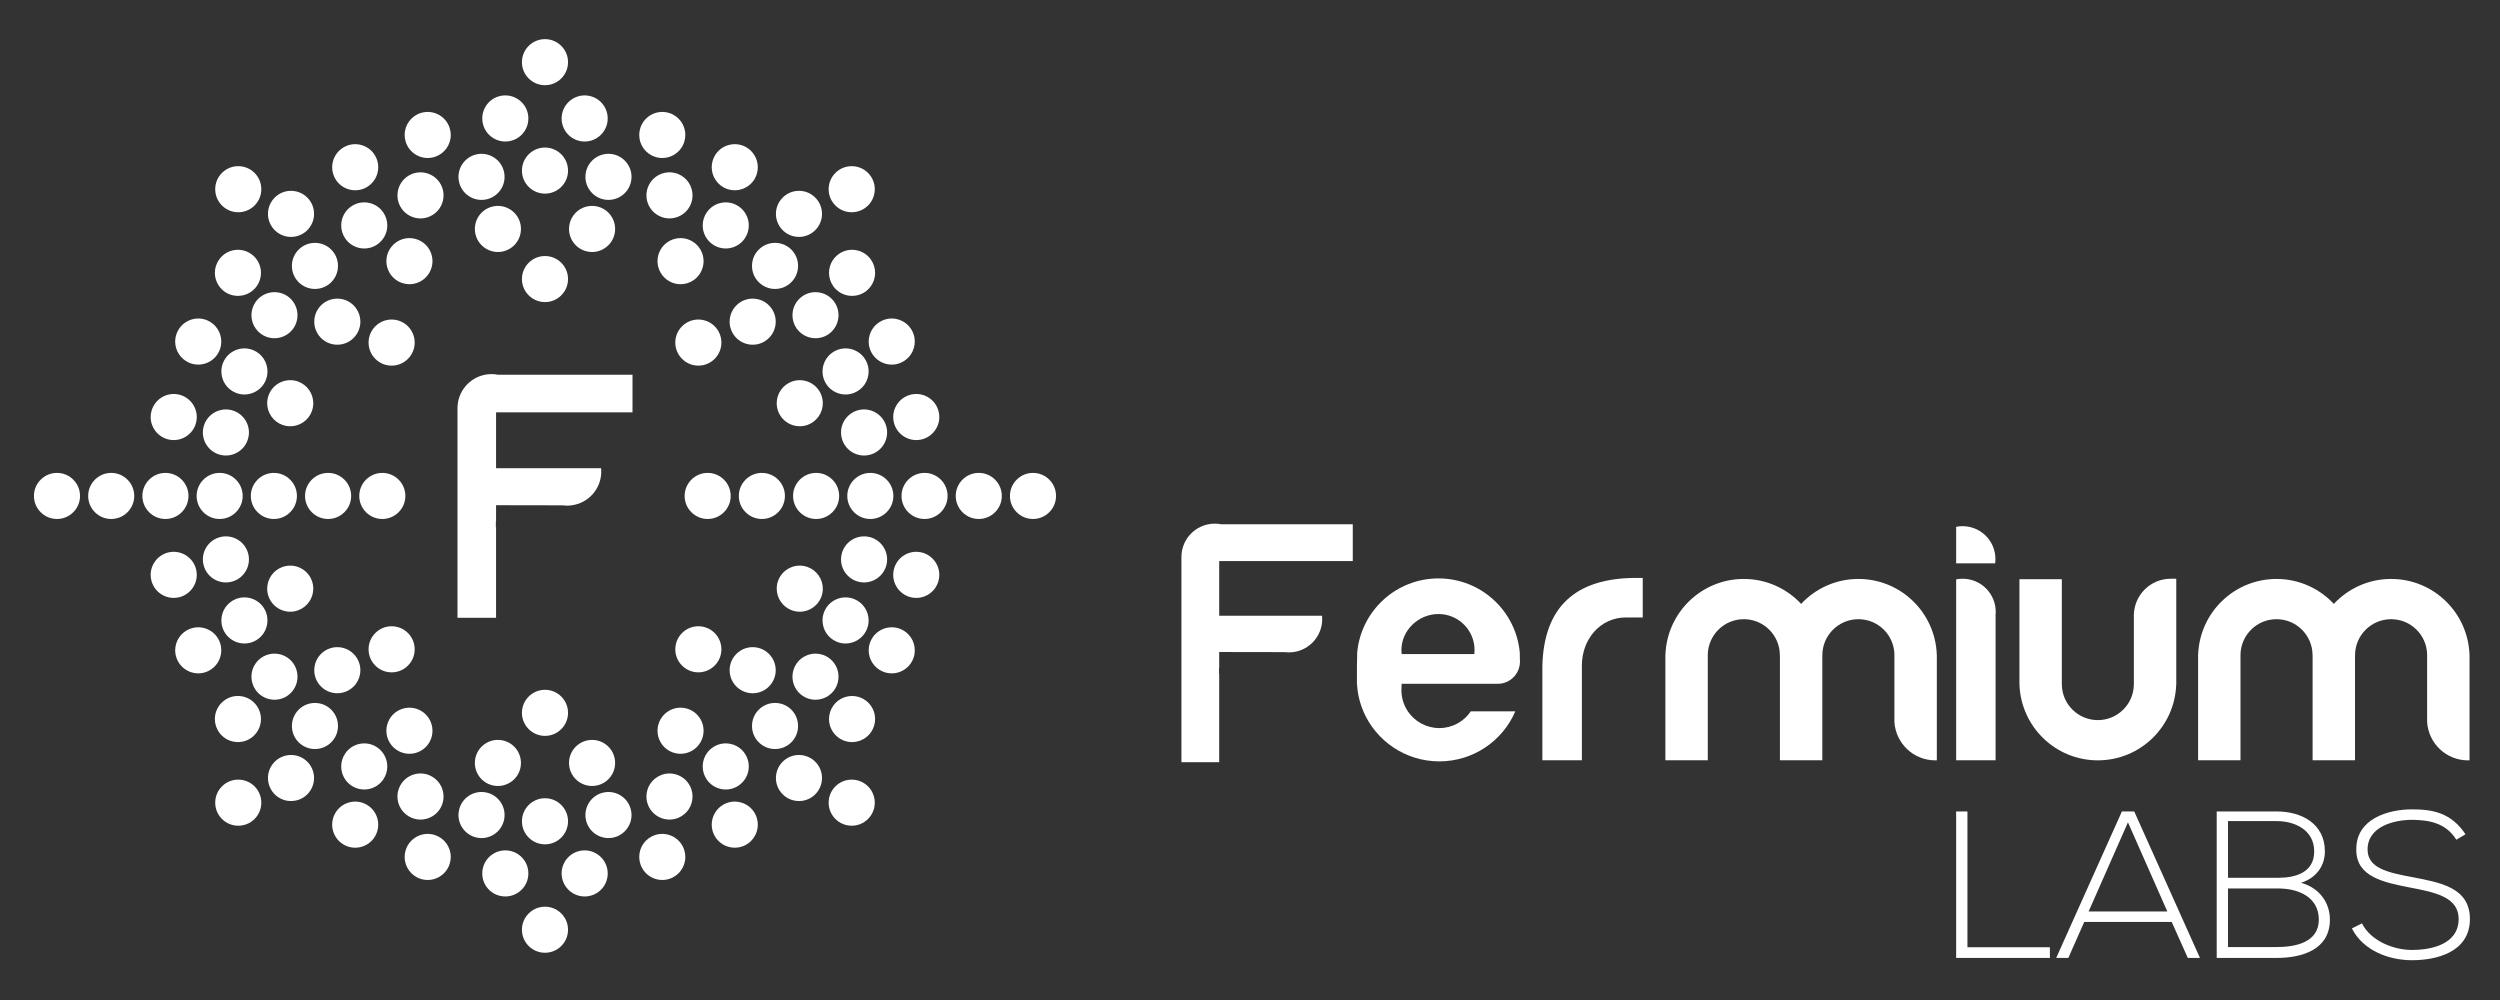 <?xml version="1.0" encoding="utf-8"?>
<!-- Generator: Adobe Illustrator 16.0.0, SVG Export Plug-In . SVG Version: 6.00 Build 0)  -->
<!DOCTYPE svg PUBLIC "-//W3C//DTD SVG 1.1//EN" "http://www.w3.org/Graphics/SVG/1.1/DTD/svg11.dtd">
<svg version="1.1" id="Layer_1" xmlns="http://www.w3.org/2000/svg" xmlns:xlink="http://www.w3.org/1999/xlink" x="0px" y="0px"
	 width="500px" height="200px" viewBox="0 0 500 200" enable-background="new 0 0 500 200" >
<rect x="0" y="0" width="500" height="200" fill="#333333" stroke="none"/>
<g>
	<g>
		<path fill="#FFFFFF" d="M206.6,94.579c-2.544,0-4.612,2.068-4.612,4.608c0,2.542,2.068,4.61,4.612,4.61
			c2.545,0,4.608-2.067,4.608-4.61C211.208,96.647,209.145,94.579,206.6,94.579z"/>
		<path fill="#FFFFFF" d="M146.138,99.187c0-2.54-2.067-4.608-4.605-4.608c-2.54,0-4.608,2.068-4.608,4.608
			c0,2.542,2.068,4.61,4.608,4.61C144.07,103.797,146.138,101.729,146.138,99.187z"/>
		<path fill="#FFFFFF" d="M76.462,103.797c2.544,0,4.612-2.067,4.612-4.61c0-2.54-2.068-4.608-4.612-4.608
			c-2.54,0-4.608,2.068-4.608,4.608C71.854,101.729,73.922,103.797,76.462,103.797z"/>
		<path fill="#FFFFFF" d="M156.985,99.187c0-2.54-2.068-4.608-4.612-4.608c-2.538,0-4.606,2.068-4.606,4.608
			c0,2.542,2.068,4.61,4.606,4.61C154.917,103.797,156.985,101.729,156.985,99.187z"/>
		<path fill="#FFFFFF" d="M136.414,133.118c1.795,1.802,4.72,1.802,6.515,0c0.873-0.866,1.35-2.022,1.35-3.254
			c0-1.233-0.477-2.39-1.35-3.263c-0.868-0.868-2.025-1.35-3.258-1.35c-1.227,0-2.388,0.481-3.256,1.35
			c-0.873,0.873-1.354,2.029-1.354,3.263C135.06,131.096,135.542,132.252,136.414,133.118z"/>
		<path fill="#FFFFFF" d="M108.998,147.177c2.542,0,4.61-2.072,4.61-4.61c0-2.542-2.068-4.607-4.61-4.607
			c-2.542,0-4.61,2.065-4.61,4.607C104.387,145.104,106.455,147.177,108.998,147.177z"/>
		<path fill="#FFFFFF" d="M78.322,134.471c1.231,0,2.395-0.478,3.263-1.353c0.873-0.866,1.35-2.022,1.35-3.254
			c0-1.233-0.477-2.39-1.35-3.263c-0.868-0.868-2.032-1.35-3.263-1.35c-1.227,0-2.388,0.481-3.252,1.35
			c-0.873,0.873-1.356,2.029-1.356,3.263c0,1.231,0.483,2.388,1.352,3.254C75.935,133.993,77.096,134.471,78.322,134.471z"/>
		<path fill="#FFFFFF" d="M70.232,99.187c0-2.54-2.068-4.608-4.613-4.608c-2.54,0-4.61,2.068-4.61,4.608
			c0,2.542,2.07,4.61,4.61,4.61C68.165,103.797,70.232,101.729,70.232,99.187z"/>
		<path fill="#FFFFFF" d="M81.585,65.256c-1.799-1.797-4.72-1.797-6.519,0c-0.868,0.87-1.352,2.025-1.352,3.258
			c0,1.233,0.483,2.388,1.352,3.261c0.869,0.871,2.03,1.352,3.256,1.352c1.231,0,2.395-0.481,3.263-1.352
			c0.873-0.873,1.35-2.028,1.35-3.261C82.935,67.281,82.458,66.126,81.585,65.256z"/>
		<path fill="#FFFFFF" d="M108.998,51.206c-2.542,0-4.61,2.061-4.61,4.605c0,2.54,2.068,4.606,4.61,4.606
			c2.542,0,4.61-2.066,4.61-4.606C113.607,53.267,111.54,51.206,108.998,51.206z"/>
		<path fill="#FFFFFF" d="M139.67,73.126c1.233,0,2.39-0.481,3.258-1.352c0.873-0.873,1.35-2.028,1.35-3.261
			c0-1.233-0.477-2.388-1.35-3.258c-1.795-1.797-4.72-1.797-6.515,0c-0.873,0.87-1.354,2.025-1.354,3.258
			c0,1.233,0.481,2.388,1.354,3.261C137.282,72.646,138.444,73.126,139.67,73.126z"/>
		<path fill="#FFFFFF" d="M163.223,94.579c-2.541,0-4.608,2.068-4.608,4.608c0,2.542,2.067,4.61,4.608,4.61
			c2.544,0,4.609-2.067,4.609-4.61C167.832,96.647,165.767,94.579,163.223,94.579z"/>
		<path fill="#FFFFFF" d="M158.379,122.065c1.155,0.421,2.406,0.369,3.521-0.155c1.112-0.521,1.963-1.445,2.384-2.602
			c0.184-0.506,0.279-1.037,0.279-1.576c0-1.932-1.22-3.668-3.032-4.328c-1.161-0.42-2.41-0.369-3.524,0.154
			c-1.119,0.52-1.963,1.439-2.386,2.596c-0.188,0.511-0.277,1.043-0.277,1.578C155.343,119.662,156.56,121.405,158.379,122.065z"/>
		<path fill="#FFFFFF" d="M150.938,138.635c1.222-0.109,2.336-0.685,3.128-1.629c0.696-0.833,1.079-1.881,1.079-2.961
			c0-1.367-0.604-2.658-1.647-3.536c-0.939-0.788-2.139-1.166-3.363-1.061c-1.231,0.107-2.336,0.688-3.128,1.632
			c-0.698,0.828-1.081,1.879-1.081,2.961c0,1.369,0.6,2.651,1.647,3.531C148.512,138.363,149.712,138.74,150.938,138.635z"/>
		<path fill="#FFFFFF" d="M140.1,143.84c-1.269-2.199-4.091-2.956-6.295-1.685c-1.421,0.821-2.305,2.356-2.305,3.992
			c0,0.808,0.215,1.606,0.62,2.305c0.613,1.065,1.609,1.826,2.8,2.146c1.188,0.315,2.43,0.156,3.498-0.463
			c1.419-0.819,2.301-2.351,2.301-3.993C140.718,145.34,140.507,144.543,140.1,143.84z"/>
		<path fill="#FFFFFF" d="M119.213,157.127c2.211-0.392,3.809-2.299,3.809-4.536c0-0.263-0.022-0.537-0.069-0.802
			c-0.438-2.502-2.838-4.183-5.34-3.739c-2.204,0.392-3.809,2.296-3.809,4.531c0,0.271,0.022,0.537,0.071,0.809
			C114.315,155.892,116.711,157.565,119.213,157.127z"/>
		<path fill="#FFFFFF" d="M98.781,157.127c1.211,0.212,2.435-0.061,3.444-0.766c1.011-0.703,1.685-1.759,1.897-2.972
			c0.047-0.271,0.067-0.537,0.067-0.809c0-2.235-1.6-4.14-3.807-4.531c-1.211-0.213-2.435,0.058-3.444,0.761
			c-1.012,0.707-1.681,1.766-1.897,2.979c-0.043,0.265-0.067,0.539-0.067,0.802C94.975,154.828,96.57,156.735,98.781,157.127z"/>
		<path fill="#FFFFFF" d="M83.08,150.599c1.19-0.32,2.187-1.081,2.8-2.146c0.405-0.698,0.618-1.497,0.618-2.305
			c0-1.636-0.882-3.171-2.303-3.992c-2.204-1.271-5.033-0.515-6.302,1.685c-0.4,0.703-0.618,1.5-0.618,2.303
			c0,1.643,0.886,3.174,2.307,3.993C80.65,150.755,81.89,150.914,83.08,150.599z"/>
		<path fill="#FFFFFF" d="M70.427,137.572c1.041-0.88,1.647-2.162,1.647-3.531c0-1.082-0.387-2.133-1.081-2.961
			c-0.794-0.943-1.904-1.524-3.131-1.632c-1.227-0.105-2.421,0.272-3.361,1.061c-1.052,0.884-1.647,2.169-1.647,3.536
			c0,1.08,0.383,2.128,1.077,2.961C65.564,138.955,68.476,139.203,70.427,137.572z"/>
		<path fill="#FFFFFF" d="M62.655,117.732c0-0.535-0.094-1.067-0.278-1.578c-0.42-1.156-1.264-2.076-2.379-2.596
			c-1.119-0.523-2.375-0.574-3.531-0.154c-1.813,0.66-3.03,2.396-3.03,4.328c0,0.539,0.094,1.07,0.28,1.576
			c0.418,1.156,1.265,2.08,2.383,2.602c1.115,0.524,2.366,0.576,3.521,0.155C61.439,121.405,62.655,119.662,62.655,117.732z"/>
		<path fill="#FFFFFF" d="M54.772,94.579c-2.533,0-4.608,2.068-4.608,4.608c0,2.542,2.075,4.61,4.608,4.61
			c2.545,0,4.612-2.067,4.612-4.61C59.385,96.647,57.317,94.579,54.772,94.579z"/>
		<path fill="#FFFFFF" d="M62.377,82.221c0.184-0.51,0.278-1.043,0.278-1.578c0-1.929-1.215-3.67-3.035-4.333
			c-1.155-0.418-2.406-0.363-3.521,0.157c-1.119,0.519-1.965,1.443-2.383,2.6c-0.186,0.51-0.28,1.039-0.28,1.576
			c0,1.927,1.217,3.67,3.035,4.331C58.861,85.842,61.509,84.604,62.377,82.221z"/>
		<path fill="#FFFFFF" d="M70.993,67.297c0.694-0.833,1.081-1.88,1.081-2.961c0-1.37-0.606-2.652-1.647-3.536
			c-1.951-1.631-4.863-1.378-6.497,0.573c-0.694,0.826-1.077,1.877-1.077,2.958c0,1.37,0.596,2.656,1.647,3.531
			c0.94,0.794,2.135,1.17,3.361,1.061C69.089,68.816,70.199,68.239,70.993,67.297z"/>
		<path fill="#FFFFFF" d="M77.893,54.532c0.62,1.067,1.616,1.833,2.804,2.148c1.188,0.322,2.426,0.156,3.498-0.459
			c1.421-0.821,2.303-2.35,2.303-3.997c0-0.801-0.213-1.6-0.618-2.298c-1.271-2.2-4.098-2.954-6.298-1.685
			c-1.421,0.821-2.307,2.35-2.307,3.993C77.275,53.037,77.492,53.833,77.893,54.532z"/>
		<path fill="#FFFFFF" d="M102.226,42.015c-1.009-0.703-2.233-0.978-3.44-0.765c-2.215,0.392-3.811,2.298-3.811,4.536
			c0,0.269,0.024,0.54,0.067,0.801c0.217,1.215,0.886,2.271,1.897,2.974c1.009,0.709,2.233,0.982,3.444,0.766
			c2.207-0.387,3.807-2.294,3.807-4.532c0-0.269-0.02-0.537-0.067-0.806C103.911,43.776,103.237,42.722,102.226,42.015z"/>
		<path fill="#FFFFFF" d="M119.213,41.25c-1.208-0.212-2.435,0.063-3.446,0.765c-1.005,0.708-1.678,1.761-1.891,2.975
			c-0.049,0.269-0.071,0.537-0.071,0.806c0,2.238,1.604,4.145,3.809,4.532c1.213,0.217,2.435-0.056,3.446-0.766
			c1.005-0.703,1.681-1.759,1.894-2.974c0.047-0.262,0.069-0.533,0.069-0.801C123.022,43.548,121.425,41.641,119.213,41.25z"/>
		<path fill="#FFFFFF" d="M132.12,49.926c-0.405,0.703-0.62,1.497-0.62,2.298c0,1.647,0.884,3.176,2.305,3.997
			c1.065,0.615,2.307,0.781,3.498,0.459c1.188-0.316,2.184-1.081,2.797-2.148c0.407-0.698,0.618-1.495,0.618-2.298
			c0-1.643-0.882-3.171-2.301-3.993C136.21,46.972,133.389,47.726,132.12,49.926z"/>
		<path fill="#FFFFFF" d="M150.135,68.924c1.224,0.109,2.424-0.267,3.363-1.061c1.043-0.875,1.647-2.162,1.647-3.531
			c0-1.081-0.383-2.133-1.079-2.958c-0.792-0.944-1.906-1.526-3.128-1.629c-1.227-0.11-2.426,0.269-3.366,1.056
			c-1.047,0.884-1.647,2.167-1.647,3.536c0,1.081,0.387,2.128,1.081,2.961C147.798,68.239,148.904,68.816,150.135,68.924z"/>
		<path fill="#FFFFFF" d="M155.343,80.644c0,0.535,0.089,1.067,0.277,1.578c0.868,2.383,3.522,3.621,5.91,2.753
			c1.813-0.66,3.032-2.404,3.032-4.331c0-0.537-0.096-1.065-0.279-1.576c-0.421-1.157-1.271-2.081-2.384-2.6
			c-1.114-0.52-2.365-0.575-3.521-0.157C156.56,76.974,155.343,78.714,155.343,80.644z"/>
		<path fill="#FFFFFF" d="M174.063,94.579c-2.537,0-4.605,2.068-4.605,4.608c0,2.542,2.068,4.61,4.605,4.61
			c2.545,0,4.612-2.067,4.612-4.61C178.675,96.647,176.607,94.579,174.063,94.579z"/>
		<path fill="#FFFFFF" d="M177.335,112.78c0.063-0.298,0.089-0.598,0.089-0.901c0-2.189-1.558-4.087-3.71-4.517
			c-2.493-0.497-4.924,1.128-5.418,3.618c-0.057,0.298-0.092,0.604-0.092,0.902c0,2.191,1.564,4.094,3.712,4.518
			C174.407,116.896,176.842,115.273,177.335,112.78z"/>
		<path fill="#FFFFFF" d="M173.373,125.85c0.233-0.56,0.352-1.154,0.352-1.76c0-1.868-1.121-3.544-2.847-4.263
			c-1.139-0.466-2.395-0.466-3.526,0c-1.14,0.472-2.025,1.36-2.498,2.497c-0.234,0.566-0.349,1.158-0.349,1.762
			c0,1.873,1.118,3.545,2.847,4.264C169.696,129.32,172.397,128.201,173.373,125.85z"/>
		<path fill="#FFFFFF" d="M160.539,139.172c2.117,1.412,4.979,0.84,6.392-1.275c0.51-0.759,0.774-1.643,0.774-2.559
			c0-1.544-0.766-2.979-2.044-3.833c-2.114-1.41-4.979-0.839-6.396,1.271c-0.506,0.762-0.774,1.647-0.774,2.563
			C158.491,136.883,159.261,138.313,160.539,139.172z"/>
		<path fill="#FFFFFF" d="M159.614,145.198c0-1.23-0.477-2.388-1.345-3.261c-1.797-1.799-4.727-1.799-6.519,0
			c-0.873,0.873-1.349,2.03-1.349,3.261c0,1.229,0.477,2.386,1.349,3.259c1.792,1.797,4.722,1.797,6.519,0
			C159.138,147.584,159.614,146.427,159.614,145.198z"/>
		<path fill="#FFFFFF" d="M147.709,157.122c1.285-0.859,2.05-2.294,2.05-3.833c0-0.916-0.269-1.798-0.779-2.563
			c-0.685-1.021-1.728-1.719-2.932-1.959c-1.208-0.241-2.435,0.005-3.46,0.689c-1.284,0.859-2.047,2.29-2.047,3.836
			c0,0.913,0.269,1.795,0.774,2.561c0.689,1.018,1.725,1.716,2.936,1.958C145.46,158.051,146.686,157.807,147.709,157.122z"/>
		<path fill="#FFFFFF" d="M132.14,155.046c-1.734,0.718-2.854,2.388-2.854,4.259c0,0.608,0.119,1.197,0.354,1.763
			c0.973,2.348,3.672,3.469,6.024,2.495c1.725-0.718,2.84-2.39,2.84-4.265c0-0.604-0.116-1.193-0.349-1.755
			C137.184,155.19,134.483,154.074,132.14,155.046z"/>
		<path fill="#FFFFFF" d="M120.796,158.487c-2.153,0.423-3.71,2.325-3.71,4.514c0,0.3,0.027,0.609,0.085,0.906
			c0.497,2.493,2.932,4.116,5.422,3.619c2.148-0.428,3.713-2.325,3.713-4.517c0-0.302-0.036-0.604-0.092-0.901
			C125.719,159.615,123.289,157.99,120.796,158.487z"/>
		<path fill="#FFFFFF" d="M108.998,168.867c2.542,0,4.61-2.068,4.61-4.61s-2.068-4.61-4.61-4.61c-2.542,0-4.61,2.068-4.61,4.61
			S106.455,168.867,108.998,168.867z"/>
		<path fill="#FFFFFF" d="M100.825,163.907c0.06-0.297,0.089-0.606,0.089-0.906c0-2.188-1.558-4.091-3.71-4.514
			c-1.208-0.241-2.437,0-3.46,0.685c-1.025,0.686-1.719,1.726-1.958,2.937c-0.063,0.298-0.092,0.6-0.092,0.901
			c0,2.191,1.56,4.089,3.71,4.517c1.208,0.241,2.437-0.005,3.46-0.689C99.889,166.154,100.583,165.109,100.825,163.907z"/>
		<path fill="#FFFFFF" d="M85.859,163.563c1.144-0.467,2.025-1.355,2.5-2.495c0.23-0.565,0.349-1.154,0.349-1.763
			c0-1.871-1.115-3.541-2.849-4.259c-1.137-0.473-2.388-0.473-3.529,0c-1.132,0.472-2.017,1.354-2.489,2.497
			c-0.235,0.562-0.354,1.15-0.354,1.762c0,1.868,1.119,3.54,2.847,4.258C83.472,164.035,84.727,164.035,85.859,163.563z"/>
		<path fill="#FFFFFF" d="M75.409,149.457c-1.023-0.685-2.251-0.931-3.46-0.689c-1.207,0.24-2.251,0.938-2.93,1.959
			c-0.51,0.765-0.779,1.646-0.779,2.563c0,1.539,0.766,2.974,2.043,3.833c2.119,1.412,4.988,0.842,6.396-1.269
			c0.51-0.766,0.779-1.647,0.779-2.561C77.458,151.747,76.688,150.316,75.409,149.457z"/>
		<path fill="#FFFFFF" d="M66.249,141.938c-1.799-1.795-4.722-1.795-6.521,0c-0.866,0.873-1.347,2.03-1.347,3.261
			c0,1.229,0.481,2.386,1.347,3.259c1.799,1.797,4.722,1.797,6.521,0c0.869-0.873,1.35-2.03,1.35-3.259
			C67.598,143.968,67.117,142.811,66.249,141.938z"/>
		<path fill="#FFFFFF" d="M57.458,139.172c1.28-0.859,2.043-2.289,2.043-3.838c0-0.911-0.262-1.797-0.772-2.559
			c-1.412-2.114-4.284-2.681-6.394-1.271c-1.282,0.854-2.047,2.289-2.047,3.833c0,0.916,0.271,1.8,0.774,2.559
			C52.479,140.012,55.343,140.584,57.458,139.172z"/>
		<path fill="#FFFFFF" d="M50.648,128.35c1.728-0.719,2.845-2.391,2.845-4.264c0-0.604-0.117-1.199-0.349-1.762
			c-0.472-1.137-1.358-2.025-2.496-2.497c-1.139-0.466-2.39-0.466-3.527,0c-1.732,0.719-2.847,2.395-2.847,4.263
			c0,0.605,0.119,1.2,0.349,1.76C45.602,128.201,48.296,129.32,50.648,128.35z"/>
		<path fill="#FFFFFF" d="M46.078,116.4c2.153-0.424,3.71-2.326,3.71-4.518c0-0.298-0.029-0.604-0.091-0.902
			c-0.495-2.49-2.921-4.115-5.418-3.618c-2.148,0.43-3.706,2.327-3.706,4.517c0,0.304,0.029,0.604,0.092,0.901
			C41.155,115.273,43.587,116.896,46.078,116.4z"/>
		<path fill="#FFFFFF" d="M43.93,103.797c2.54,0,4.608-2.067,4.608-4.61c0-2.54-2.068-4.608-4.608-4.608s-4.605,2.068-4.605,4.608
			C39.324,101.729,41.39,103.797,43.93,103.797z"/>
		<path fill="#FFFFFF" d="M40.665,85.596c-0.063,0.297-0.092,0.6-0.092,0.902c0,2.191,1.558,4.086,3.706,4.518
			c2.497,0.495,4.923-1.13,5.418-3.623c0.063-0.295,0.091-0.602,0.091-0.904c0-2.187-1.557-4.089-3.71-4.514
			C43.587,81.48,41.155,83.105,40.665,85.596z"/>
		<path fill="#FFFFFF" d="M47.121,70.029c-1.137,0.472-2.025,1.358-2.498,2.498c-0.23,0.562-0.349,1.155-0.349,1.759
			c0,1.875,1.115,3.547,2.847,4.259c1.137,0.472,2.388,0.472,3.527,0c1.137-0.468,2.023-1.354,2.496-2.493
			c0.232-0.562,0.349-1.155,0.349-1.759c0-1.875-1.117-3.547-2.845-4.263C49.509,69.562,48.258,69.562,47.121,70.029z"/>
		<path fill="#FFFFFF" d="M57.458,59.207c-2.115-1.412-4.979-0.841-6.396,1.273c-0.503,0.761-0.774,1.643-0.774,2.553
			c0,1.544,0.765,2.979,2.047,3.838c2.11,1.412,4.982,0.839,6.394-1.273c0.51-0.761,0.772-1.645,0.772-2.556
			C59.501,61.5,58.738,60.062,57.458,59.207z"/>
		<path fill="#FFFFFF" d="M58.38,53.182c0,1.229,0.481,2.386,1.347,3.254c0.871,0.873,2.032,1.354,3.258,1.354
			c1.237,0,2.395-0.481,3.263-1.35c0.869-0.873,1.35-2.03,1.35-3.258c0-1.235-0.481-2.388-1.35-3.261
			c-1.799-1.799-4.722-1.799-6.521,0C58.861,50.794,58.38,51.947,58.38,53.182z"/>
		<path fill="#FFFFFF" d="M70.284,41.254c-1.278,0.855-2.043,2.294-2.043,3.838c0,0.911,0.269,1.793,0.779,2.558
			c0.685,1.021,1.723,1.719,2.93,1.958c1.208,0.242,2.437-0.009,3.46-0.689c1.28-0.857,2.05-2.294,2.05-3.832
			c0-0.915-0.269-1.804-0.779-2.558c-0.68-1.025-1.728-1.724-2.932-1.965C72.54,40.323,71.313,40.571,70.284,41.254z"/>
		<path fill="#FFFFFF" d="M82.331,43.331c1.141,0.472,2.396,0.472,3.529,0c1.734-0.716,2.849-2.388,2.849-4.256
			c0-0.609-0.119-1.2-0.349-1.761c-0.974-2.35-3.679-3.469-6.029-2.498c-1.723,0.718-2.842,2.39-2.842,4.259
			c0,0.604,0.119,1.197,0.349,1.759C80.314,41.977,81.198,42.858,82.331,43.331z"/>
		<path fill="#FFFFFF" d="M93.744,39.202c1.023,0.689,2.251,0.929,3.46,0.689c2.153-0.425,3.71-2.33,3.71-4.514
			c0-0.302-0.029-0.608-0.089-0.906c-0.242-1.208-0.936-2.251-1.96-2.929c-1.023-0.685-2.251-0.931-3.46-0.691
			c-2.15,0.43-3.71,2.327-3.71,4.518c0,0.302,0.029,0.604,0.092,0.902C92.025,37.479,92.719,38.521,93.744,39.202z"/>
		<path fill="#FFFFFF" d="M108.998,29.509c-2.542,0-4.61,2.068-4.61,4.612c0,2.54,2.068,4.606,4.61,4.606
			c2.542,0,4.61-2.066,4.61-4.606C113.607,31.577,111.54,29.509,108.998,29.509z"/>
		<path fill="#FFFFFF" d="M117.17,34.471c-0.058,0.298-0.085,0.604-0.085,0.906c0,2.185,1.558,4.089,3.71,4.514
			c2.493,0.495,4.923-1.128,5.418-3.621c0.056-0.297,0.092-0.6,0.092-0.902c0-2.191-1.564-4.088-3.713-4.518
			C120.102,30.355,117.667,31.978,117.17,34.471z"/>
		<path fill="#FFFFFF" d="M129.64,37.313c-0.235,0.562-0.354,1.152-0.354,1.761c0,1.869,1.119,3.541,2.854,4.256
			c2.339,0.974,5.044-0.147,6.016-2.498c0.233-0.562,0.349-1.154,0.349-1.759c0-1.869-1.115-3.541-2.84-4.259
			C133.313,33.844,130.613,34.963,129.64,37.313z"/>
		<path fill="#FFFFFF" d="M142.588,48.919c2.115,1.414,4.979,0.841,6.392-1.269c0.51-0.765,0.779-1.647,0.779-2.558
			c0-1.544-0.765-2.983-2.05-3.838c-1.023-0.683-2.249-0.931-3.458-0.689c-1.215,0.242-2.247,0.94-2.936,1.965
			c-0.506,0.754-0.774,1.643-0.774,2.558C140.541,46.625,141.304,48.062,142.588,48.919z"/>
		<path fill="#FFFFFF" d="M151.75,56.436c0.869,0.873,2.026,1.354,3.258,1.354c1.231,0,2.388-0.481,3.261-1.354
			c0.868-0.868,1.345-2.025,1.345-3.254c0-1.235-0.477-2.388-1.345-3.261c-1.797-1.799-4.727-1.799-6.519,0
			c-0.873,0.873-1.349,2.025-1.349,3.261C150.401,54.411,150.878,55.568,151.75,56.436z"/>
		<path fill="#FFFFFF" d="M160.539,59.207c-1.278,0.855-2.048,2.29-2.048,3.836c0,0.911,0.269,1.799,0.774,2.556
			c1.416,2.112,4.281,2.686,6.396,1.273c1.278-0.859,2.044-2.294,2.044-3.838c0-0.911-0.265-1.792-0.774-2.553
			C165.519,58.365,162.656,57.794,160.539,59.207z"/>
		<path fill="#FFFFFF" d="M170.878,70.029c-1.139-0.468-2.395-0.468-3.526,0c-1.729,0.716-2.847,2.388-2.847,4.263
			c0,0.604,0.114,1.197,0.349,1.759c0.473,1.139,1.358,2.025,2.498,2.493c1.132,0.472,2.388,0.472,3.526,0
			c1.726-0.712,2.847-2.383,2.847-4.259c0-0.604-0.118-1.197-0.352-1.759C172.903,71.388,172.015,70.501,170.878,70.029z"/>
		<path fill="#FFFFFF" d="M168.204,86.489c0,0.302,0.035,0.608,0.092,0.904c0.494,2.493,2.925,4.118,5.418,3.623
			c2.152-0.432,3.71-2.327,3.71-4.518c0-0.302-0.026-0.604-0.089-0.902c-0.493-2.491-2.928-4.116-5.419-3.621
			C169.769,82.4,168.204,84.303,168.204,86.489z"/>
		<path fill="#FFFFFF" d="M184.91,94.579c-2.538,0-4.608,2.068-4.608,4.608c0,2.542,2.07,4.61,4.608,4.61
			c2.54,0,4.607-2.067,4.607-4.61C189.518,96.647,187.45,94.579,184.91,94.579z"/>
		<path fill="#FFFFFF" d="M184.207,110.461c-1.204-0.254-2.435-0.026-3.464,0.643c-1.034,0.672-1.743,1.705-1.999,2.91
			c-0.064,0.314-0.101,0.642-0.101,0.962c0,2.161,1.533,4.056,3.652,4.503c1.204,0.255,2.435,0.029,3.469-0.643
			c1.029-0.669,1.736-1.703,1.992-2.907c0.069-0.317,0.104-0.638,0.104-0.962C187.861,112.809,186.326,110.912,184.207,110.461z"/>
		<path fill="#FFFFFF" d="M180.224,125.856c-2.323-1.034-5.051,0.013-6.085,2.331c-0.269,0.601-0.4,1.227-0.4,1.874
			c0,1.821,1.072,3.476,2.737,4.21c2.318,1.04,5.051-0.01,6.085-2.332c0.264-0.594,0.396-1.227,0.396-1.873
			C182.956,128.248,181.884,126.593,180.224,125.856z"/>
		<path fill="#FFFFFF" d="M173.12,140.078c-2.059-1.492-4.943-1.033-6.436,1.022c-0.575,0.788-0.882,1.729-0.882,2.706
			c0,1.473,0.707,2.864,1.902,3.729c0.995,0.728,2.213,1.021,3.428,0.821c1.216-0.188,2.283-0.846,3.011-1.84
			c0.572-0.794,0.879-1.729,0.879-2.705C175.022,142.339,174.313,140.939,173.12,140.078z"/>
		<path fill="#FFFFFF" d="M156.708,152.177c-0.97,0.872-1.524,2.121-1.524,3.426c0,1.144,0.423,2.235,1.188,3.082
			c0.821,0.917,1.949,1.454,3.18,1.515c1.229,0.071,2.413-0.349,3.323-1.17c0.974-0.873,1.526-2.124,1.526-3.427
			c0-1.144-0.421-2.237-1.186-3.086C161.517,150.632,158.594,150.478,156.708,152.177z"/>
		<path fill="#FFFFFF" d="M148.146,160.479c-1.191-0.322-2.431-0.157-3.496,0.456c-1.419,0.821-2.308,2.358-2.308,3.999
			c0,0.804,0.219,1.603,0.618,2.301c1.276,2.204,4.098,2.959,6.298,1.689c1.421-0.821,2.305-2.35,2.305-3.994
			c0-0.806-0.212-1.604-0.613-2.303C150.33,161.56,149.333,160.795,148.146,160.479z"/>
		<path fill="#FFFFFF" d="M131.032,167.003c-1.907,0.619-3.185,2.379-3.185,4.382c0,0.485,0.076,0.962,0.228,1.423
			c0.781,2.419,3.388,3.751,5.803,2.961c1.909-0.617,3.187-2.379,3.187-4.38c0-0.487-0.076-0.964-0.226-1.425
			C136.056,167.547,133.449,166.22,131.032,167.003z"/>
		<path fill="#FFFFFF" d="M116.452,170.1c-2.354,0.251-4.129,2.218-4.129,4.584c0,0.161,0.009,0.319,0.027,0.48
			c0.267,2.529,2.54,4.371,5.064,4.103c2.356-0.246,4.127-2.214,4.127-4.577c0-0.161-0.004-0.322-0.022-0.487
			C121.248,171.678,118.976,169.836,116.452,170.1z"/>
		<path fill="#FFFFFF" d="M105.649,175.164c0.014-0.161,0.022-0.319,0.022-0.48c0-2.366-1.775-4.333-4.125-4.584
			c-1.224-0.127-2.428,0.233-3.386,1.005c-0.954,0.774-1.553,1.876-1.681,3.098c-0.018,0.165-0.027,0.326-0.027,0.487
			c0,2.363,1.772,4.331,4.129,4.577c1.222,0.132,2.421-0.227,3.379-1.001C104.92,177.492,105.52,176.393,105.649,175.164z"/>
		<path fill="#FFFFFF" d="M86.965,167.003c-2.417-0.783-5.022,0.544-5.81,2.961c-0.147,0.461-0.226,0.938-0.226,1.425
			c0,2.001,1.282,3.763,3.184,4.38c2.422,0.79,5.024-0.542,5.81-2.961c0.147-0.461,0.228-0.938,0.228-1.419
			C90.152,169.382,88.872,167.622,86.965,167.003z"/>
		<path fill="#FFFFFF" d="M73.347,160.936c-1.067-0.613-2.309-0.778-3.498-0.456c-1.19,0.315-2.182,1.08-2.8,2.148
			c-0.405,0.698-0.618,1.497-0.618,2.303c0,1.645,0.884,3.173,2.307,3.994c2.2,1.27,5.022,0.515,6.293-1.689
			c0.405-0.698,0.618-1.497,0.618-2.301C75.65,163.288,74.769,161.757,73.347,160.936z"/>
		<path fill="#FFFFFF" d="M54.777,152.521c-0.763,0.844-1.184,1.938-1.184,3.081c0,1.303,0.557,2.554,1.524,3.427
			c0.917,0.821,2.097,1.241,3.328,1.17c1.229-0.061,2.361-0.598,3.182-1.515c0.765-0.847,1.184-1.938,1.184-3.082
			c0-1.305-0.555-2.554-1.524-3.426C59.398,150.478,56.482,150.632,54.777,152.521z"/>
		<path fill="#FFFFFF" d="M46.862,148.356c1.217,0.199,2.437-0.094,3.437-0.821c1.184-0.864,1.898-2.256,1.898-3.729
			c0-0.978-0.307-1.918-0.884-2.706c-0.723-1-1.793-1.649-3.006-1.851c-1.22-0.188-2.437,0.105-3.433,0.828
			c-1.188,0.861-1.902,2.261-1.902,3.733c0,0.976,0.307,1.911,0.882,2.705C44.581,147.511,45.644,148.168,46.862,148.356z"/>
		<path fill="#FFFFFF" d="M44.257,130.062c0-0.647-0.132-1.273-0.396-1.874c-1.034-2.318-3.762-3.365-6.085-2.331
			c-1.66,0.736-2.739,2.392-2.739,4.21c0,0.646,0.139,1.279,0.403,1.873c1.038,2.322,3.762,3.372,6.085,2.332
			C43.185,133.537,44.257,131.883,44.257,130.062z"/>
		<path fill="#FFFFFF" d="M39.355,114.976c0-0.32-0.036-0.647-0.103-0.962c-0.528-2.484-2.983-4.08-5.465-3.553
			c-2.122,0.451-3.654,2.348-3.654,4.506c0,0.324,0.038,0.645,0.105,0.962c0.254,1.204,0.967,2.238,1.994,2.907
			c1.034,0.672,2.267,0.897,3.471,0.643C37.818,119.031,39.355,117.137,39.355,114.976z"/>
		<path fill="#FFFFFF" d="M37.695,99.187c0-2.54-2.068-4.608-4.608-4.608c-2.544,0-4.611,2.068-4.611,4.608
			c0,2.542,2.067,4.61,4.611,4.61C35.627,103.797,37.695,101.729,37.695,99.187z"/>
		<path fill="#FFFFFF" d="M33.788,87.915c2.486,0.528,4.937-1.067,5.465-3.549c0.067-0.318,0.103-0.638,0.103-0.964
			c0-2.16-1.537-4.053-3.652-4.503c-2.481-0.528-4.937,1.063-5.464,3.549c-0.067,0.315-0.105,0.638-0.105,0.965
			C30.134,85.567,31.666,87.467,33.788,87.915z"/>
		<path fill="#FFFFFF" d="M37.775,72.522c2.323,1.039,5.051-0.013,6.085-2.336c0.264-0.591,0.396-1.224,0.396-1.871
			c0-1.822-1.072-3.473-2.732-4.214c-1.126-0.501-2.379-0.535-3.527-0.09c-1.146,0.439-2.057,1.303-2.558,2.426
			c-0.264,0.593-0.403,1.229-0.403,1.873C35.037,70.127,36.115,71.779,37.775,72.522z"/>
		<path fill="#FFFFFF" d="M44.875,58.3c2.059,1.49,4.941,1.034,6.438-1.021c0.577-0.794,0.884-1.732,0.884-2.708
			c0-1.47-0.714-2.867-1.898-3.73c-1-0.728-2.22-1.014-3.437-0.826c-1.213,0.192-2.281,0.848-3.001,1.846
			c-0.582,0.792-0.888,1.725-0.888,2.703C42.972,56.038,43.686,57.432,44.875,58.3z"/>
		<path fill="#FFFFFF" d="M61.287,46.2c0.969-0.873,1.524-2.124,1.524-3.426c0-1.141-0.418-2.238-1.184-3.082
			c-0.821-0.916-1.954-1.453-3.182-1.52c-1.231-0.067-2.411,0.354-3.328,1.179c-0.967,0.871-1.524,2.12-1.524,3.422
			c0,1.144,0.421,2.238,1.184,3.084C56.478,47.75,59.398,47.9,61.287,46.2z"/>
		<path fill="#FFFFFF" d="M73.347,37.44c1.421-0.826,2.303-2.354,2.303-3.999c0-0.801-0.213-1.6-0.618-2.298
			c-0.616-1.067-1.609-1.831-2.8-2.146c-1.184-0.322-2.426-0.157-3.494,0.457c-1.423,0.821-2.307,2.35-2.307,3.995
			c0,0.806,0.213,1.604,0.618,2.303C68.321,37.951,71.147,38.709,73.347,37.44z"/>
		<path fill="#FFFFFF" d="M84.114,22.61c-1.902,0.618-3.184,2.379-3.184,4.379c0,0.481,0.078,0.962,0.226,1.426
			c0.788,2.417,3.393,3.742,5.81,2.961c1.907-0.62,3.187-2.379,3.187-4.387c0-0.481-0.081-0.962-0.228-1.421
			C89.138,23.151,86.536,21.827,84.114,22.61z"/>
		<path fill="#FFFFFF" d="M101.547,28.278c2.35-0.25,4.125-2.218,4.125-4.583c0-0.161-0.009-0.327-0.022-0.488
			c-0.13-1.222-0.729-2.321-1.688-3.1c-0.958-0.77-2.157-1.128-3.379-1.002c-2.356,0.25-4.129,2.22-4.129,4.585
			c0,0.159,0.009,0.32,0.027,0.485C96.745,26.703,99.016,28.542,101.547,28.278z"/>
		<path fill="#FFFFFF" d="M112.35,23.208c-0.018,0.161-0.027,0.327-0.027,0.488c0,2.365,1.775,4.333,4.129,4.583
			c2.524,0.264,4.795-1.575,5.066-4.102c0.018-0.166,0.022-0.327,0.022-0.485c0-2.366-1.771-4.335-4.127-4.585
			C114.89,18.843,112.616,20.683,112.35,23.208z"/>
		<path fill="#FFFFFF" d="M131.032,31.376c2.417,0.781,5.024-0.544,5.807-2.961c0.15-0.463,0.226-0.944,0.226-1.426
			c0-2-1.278-3.762-3.187-4.379c-2.415-0.783-5.021,0.542-5.803,2.958c-0.152,0.459-0.228,0.94-0.228,1.428
			C127.848,28.997,129.125,30.756,131.032,31.376z"/>
		<path fill="#FFFFFF" d="M144.65,37.44c2.2,1.269,5.024,0.51,6.299-1.689c0.401-0.698,0.613-1.497,0.613-2.303
			c0-1.645-0.884-3.173-2.305-3.995c-1.068-0.613-2.308-0.779-3.498-0.457c-1.188,0.315-2.18,1.079-2.8,2.146
			c-0.398,0.698-0.618,1.497-0.618,2.298C142.342,35.086,143.231,36.615,144.65,37.44z"/>
		<path fill="#FFFFFF" d="M163.216,45.857c0.765-0.846,1.186-1.94,1.186-3.084c0-1.302-0.553-2.551-1.526-3.422
			c-0.91-0.826-2.095-1.247-3.323-1.179c-1.23,0.067-2.358,0.604-3.18,1.52c-0.766,0.844-1.188,1.94-1.188,3.082
			c0,1.303,0.555,2.554,1.524,3.426C158.594,47.9,161.517,47.75,163.216,45.857z"/>
		<path fill="#FFFFFF" d="M171.133,50.016c-1.215-0.188-2.433,0.098-3.428,0.826c-1.195,0.864-1.902,2.26-1.902,3.73
			c0,0.976,0.307,1.914,0.882,2.708c1.492,2.054,4.377,2.511,6.436,1.021c1.193-0.869,1.902-2.263,1.902-3.735
			c0-0.978-0.307-1.911-0.879-2.703C173.416,50.864,172.349,50.208,171.133,50.016z"/>
		<path fill="#FFFFFF" d="M173.738,68.315c0,0.646,0.132,1.28,0.4,1.871c1.034,2.323,3.762,3.375,6.085,2.336
			c1.66-0.743,2.732-2.395,2.732-4.211c0-0.645-0.132-1.28-0.396-1.873c-0.506-1.124-1.412-1.987-2.563-2.426
			c-1.148-0.445-2.399-0.412-3.522,0.09C174.811,64.842,173.738,66.493,173.738,68.315z"/>
		<path fill="#FFFFFF" d="M178.644,83.401c0,0.322,0.036,0.646,0.101,0.964c0.526,2.482,2.979,4.078,5.463,3.549
			c2.119-0.448,3.654-2.348,3.654-4.502c0-0.327-0.035-0.649-0.104-0.965c-0.256-1.206-0.963-2.235-1.992-2.907
			c-1.034-0.669-2.265-0.897-3.469-0.642C180.177,79.348,178.644,81.241,178.644,83.401z"/>
		<path fill="#FFFFFF" d="M195.753,94.579c-2.54,0-4.606,2.068-4.606,4.608c0,2.542,2.066,4.61,4.606,4.61
			c2.544,0,4.612-2.067,4.612-4.61C200.365,96.647,198.297,94.579,195.753,94.579z"/>
		<path fill="#FFFFFF" d="M167.083,157.272c-0.871,0.875-1.353,2.032-1.353,3.263s0.481,2.39,1.353,3.258
			c1.799,1.8,4.724,1.8,6.519,0c0.873-0.868,1.354-2.027,1.354-3.258s-0.481-2.388-1.354-3.263
			C171.807,155.479,168.882,155.479,167.083,157.272z"/>
		<path fill="#FFFFFF" d="M108.998,181.339c-2.542,0-4.61,2.067-4.61,4.607c0,2.538,2.068,4.606,4.61,4.606
			c2.542,0,4.61-2.068,4.61-4.606C113.607,183.406,111.54,181.339,108.998,181.339z"/>
		<path fill="#FFFFFF" d="M44.393,157.272c-0.873,0.875-1.349,2.032-1.349,3.263s0.477,2.39,1.349,3.258c1.795,1.8,4.72,1.8,6.519,0
			c0.869-0.868,1.35-2.027,1.35-3.258s-0.481-2.388-1.35-3.263C49.113,155.479,46.188,155.479,44.393,157.272z"/>
		<path fill="#FFFFFF" d="M22.241,94.579c-2.54,0-4.606,2.068-4.606,4.608c0,2.542,2.066,4.61,4.606,4.61
			c2.544,0,4.608-2.067,4.608-4.61C26.849,96.647,24.785,94.579,22.241,94.579z"/>
		<path fill="#FFFFFF" d="M47.651,42.449c1.231,0,2.388-0.477,3.261-1.348c0.869-0.873,1.35-2.027,1.35-3.26
			c0-1.231-0.481-2.388-1.35-3.261c-1.799-1.795-4.724-1.795-6.519,0c-0.873,0.873-1.349,2.03-1.349,3.261
			c0,1.233,0.477,2.388,1.349,3.26C45.262,41.972,46.423,42.449,47.651,42.449z"/>
		<path fill="#FFFFFF" d="M108.998,17.04c2.542,0,4.61-2.063,4.61-4.608c0-2.538-2.068-4.605-4.61-4.605
			c-2.542,0-4.61,2.068-4.61,4.605C104.387,14.977,106.455,17.04,108.998,17.04z"/>
		<path fill="#FFFFFF" d="M170.344,42.449c1.232,0,2.392-0.477,3.258-1.348c0.873-0.873,1.354-2.027,1.354-3.26
			c0-1.231-0.481-2.388-1.354-3.261c-1.795-1.795-4.72-1.795-6.519,0c-0.871,0.873-1.353,2.03-1.353,3.261
			c0,1.233,0.481,2.388,1.353,3.26C167.955,41.972,169.112,42.449,170.344,42.449z"/>
		<path fill="#FFFFFF" d="M11.399,94.579c-2.545,0-4.612,2.068-4.612,4.608c0,2.542,2.067,4.61,4.612,4.61
			c2.539,0,4.607-2.067,4.607-4.61C16.006,96.647,13.938,94.579,11.399,94.579z"/>
		<g>
			<path fill="#FFFFFF" d="M98.309,74.82c-0.454,0-0.897,0.047-1.327,0.132c-3.124,0.618-5.485,3.373-5.485,6.682v41.924h7.716
				v-18.09h-0.041v-1.159h0.041v-3.268l13.365,0.024c0.284,0.036,0.571,0.063,0.864,0.063c0.287,0,0.568-0.026,0.846-0.061
				c3.363-0.418,5.966-3.278,5.966-6.753c0-0.232-0.009-0.452-0.033-0.676h-13.56h-7.448v-1.197v-1.159V88.38v-5.908h5.856h21.43
				v-7.52H99.641C99.211,74.868,98.77,74.82,98.309,74.82z"/>
		</g>
	</g>
	<g>
		<g>
			<path fill="#FFFFFF" d="M393.488,162.292v27.157h16.491v2.137H391.23v-29.294H393.488z"/>
			<path fill="#FFFFFF" d="M437.56,191.586l-3.218-7.197h-17.494l-3.183,7.197h-2.426l13.14-29.294h2.468l13.144,29.294H437.56z
				 M433.465,182.294l-7.876-17.827l-7.864,17.827H433.465z"/>
			<path fill="#FFFFFF" d="M464.975,170.283c0,3.015-1.84,5.355-4.77,6.275c3.686,1.009,5.776,3.979,5.776,7.367
				c0,6.029-5.606,7.66-10.628,7.66c-4.27,0-7.745,0-12.011,0v-29.294c4.221,0,7.741,0,12.011,0
				C460.293,162.292,464.975,164.718,464.975,170.283z M445.599,175.559h10.044c3.518,0,7.199-1.088,7.199-5.275
				c0-4.27-3.845-6.066-7.488-6.066h-9.755V175.559z M445.599,189.408h9.755c3.682,0,8.414-0.879,8.414-5.522
				c-0.049-4.563-4.189-6.192-8.125-6.192c-3.514,0-6.528,0-10.044,0V189.408z"/>
			<path fill="#FFFFFF" d="M491.263,167.942c-2.132-3.433-5.565-3.937-8.875-3.977c-3.429,0-8.871,1.253-8.871,5.941
				c0,3.729,4.02,4.604,8.958,5.523c5.648,1.09,11.51,2.097,11.51,8.412c-0.04,6.615-6.698,8.204-11.597,8.204
				c-4.557,0-9.749-1.884-12.011-6.362l2.014-1.005c1.795,3.561,6.398,5.317,9.997,5.317c3.603,0,9.337-1.007,9.337-6.196
				c0.04-4.394-4.81-5.355-9.63-6.273c-5.355-1.05-10.834-2.135-10.834-7.537c-0.126-6.194,6.317-8.117,11.127-8.117
				c4.187,0,7.828,0.667,10.715,4.979L491.263,167.942z"/>
		</g>
		<path fill="#FFFFFF" d="M308.472,133.248c0.273-11.799,6.553-17.664,18.763-17.664h1.312v7.904l0,0h-3.358
			c-5.103,0-8.813,4.309-8.813,9.623v18.946h0.005h-7.907V133.248z"/>
		<path fill="#FFFFFF" d="M434.143,115.748c-4.015,0-7.273,3.207-7.372,7.199c0,0.063-0.009,0.118-0.009,0.179
			c0,0.067,0.009,0.126,0.009,0.188v13.631l0,0c-0.069,3.921-3.263,7.076-7.204,7.076c-3.936,0-7.132-3.155-7.201-7.076l0,0V115.84
			h-8.479v21.105h0.007c0.311,8.403,7.195,15.124,15.674,15.124c8.479,0,15.366-6.721,15.675-15.124h0.011v-8.081V115.84v-0.092
			H434.143z"/>
		<g>
			<path fill="#FFFFFF" d="M392.508,105.234c-0.438,0-0.861,0.047-1.277,0.129v7.299h7.797c0.038-0.28,0.059-0.563,0.059-0.854
				C399.086,108.182,396.145,105.234,392.508,105.234z"/>
			<path fill="#FFFFFF" d="M399.146,122.371c0-3.658-2.963-6.623-6.622-6.623c-0.447,0-0.877,0.045-1.293,0.123v6.688v0.669v28.829
				h7.884v-29.144C399.128,122.734,399.146,122.555,399.146,122.371z"/>
		</g>
		<path fill="#FFFFFF" d="M243.839,120.846v-2.842v-5.785h5.733h20.982v-7.361h-26.298c-0.418-0.082-0.85-0.129-1.302-0.129
			c-0.443,0-0.88,0.047-1.301,0.129c-3.059,0.604-5.368,3.301-5.368,6.542v41.046h7.553v-17.711h-0.036V133.6h0.036v-3.198
			l13.083,0.022c0.281,0.035,0.562,0.059,0.848,0.059c0.28,0,0.558-0.023,0.828-0.057c3.297-0.407,5.846-3.209,5.846-6.613
			c0-0.226-0.012-0.442-0.036-0.662H251.13h-7.291v-1.172V120.846z"/>
		<path fill="#FFFFFF" d="M387.358,130.914c-0.311-8.403-7.197-15.124-15.677-15.124c-4.527,0-8.591,1.923-11.455,4.988
			c-2.867-3.065-6.936-4.988-11.461-4.988c-8.477,0-15.365,6.721-15.677,15.124h-0.011v21.144h8.481v-21.14
			c0.074-3.92,3.263-7.08,7.206-7.08c3.975,0,7.195,3.216,7.206,7.186h0.012v21.034h8.481v-21.034h0.005
			c0.018-3.97,3.238-7.186,7.212-7.186c3.941,0,7.133,3.152,7.207,7.076h-0.005v12.423v1.074c0.279,4.278,3.829,7.662,8.178,7.662
			c0.098,0,0.201-0.009,0.304-0.016v-14.776v-6.367H387.358z"/>
		<path fill="#FFFFFF" d="M493.899,130.914c-0.312-8.403-7.197-15.124-15.677-15.124c-4.527,0-8.592,1.923-11.456,4.988
			c-2.866-3.065-6.936-4.988-11.462-4.988c-8.478,0-15.364,6.721-15.675,15.124h-0.009v21.144h8.479v-21.14
			c0.073-3.92,3.263-7.08,7.204-7.08c3.977,0,7.196,3.216,7.208,7.186h0.011v21.034h8.482v-21.034h0.004
			c0.021-3.97,3.238-7.186,7.213-7.186c3.941,0,7.133,3.152,7.206,7.076h-0.002v12.423v1.074c0.277,4.278,3.827,7.662,8.175,7.662
			c0.099,0,0.204-0.009,0.307-0.016v-14.776v-6.367H493.899z"/>
		<path fill="#FFFFFF" d="M299.557,136.758c2.4,0,4.346-1.905,4.431-4.284c0-0.058,0.016-0.107,0.016-0.163
			c0-0.08-0.021-0.156-0.024-0.235l-0.027-1.606c-0.778-8.294-7.756-14.786-16.256-14.786c-8.497,0-15.476,6.492-16.254,14.786
			l-0.056,2.867v3.422c0.123,1.939,0.553,3.797,1.293,5.505h-0.014c2.529,5.89,8.384,10.012,15.205,10.012
			c6.814,0,12.669-4.122,15.197-10.012h-8.902c-1.358,2.022-3.677,3.354-6.295,3.354c-2.63,0-4.944-1.332-6.309-3.354h0.011
			c-0.819-1.216-1.289-2.67-1.289-4.243c0-0.432,0.043-0.851,0.043-1.262H299.557z M287.699,122.804
			c3.984,0,7.213,3.231,7.213,7.213c0,0.271-0.02,0.532-0.054,0.797H280.33c-0.026-0.265-0.047-0.526-0.047-0.797
			C280.283,126.035,283.714,122.804,287.699,122.804z"/>
	</g>
</g>
</svg>
